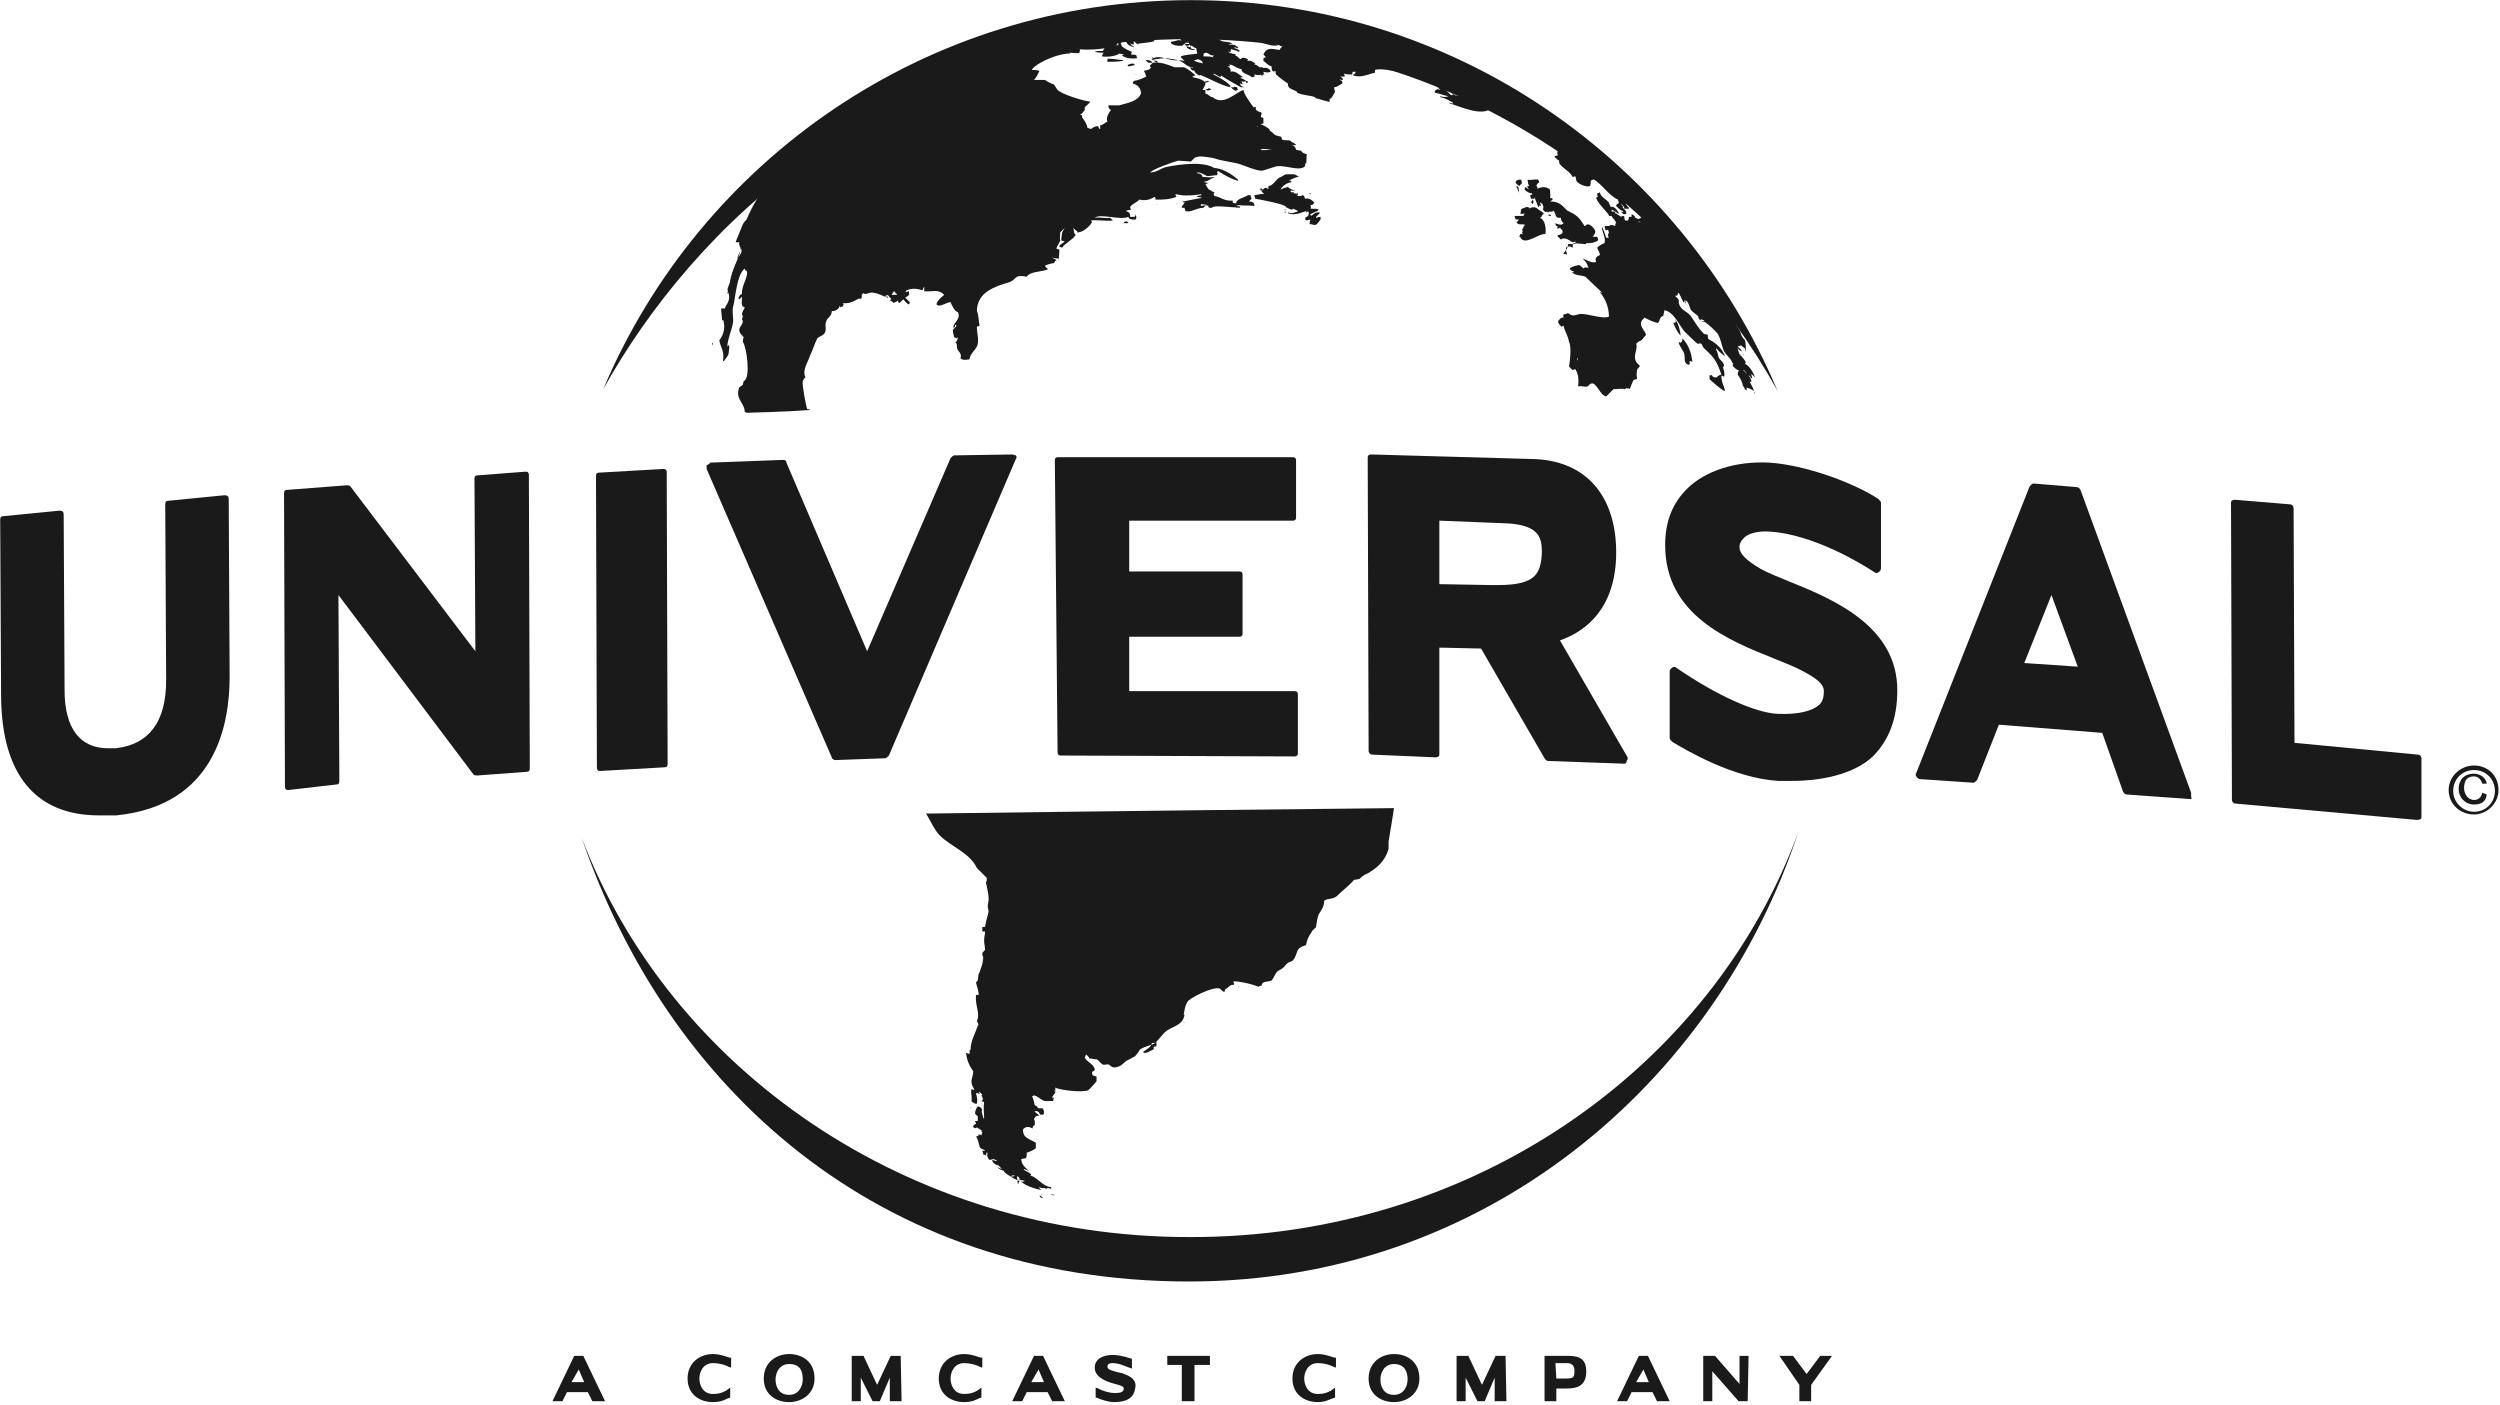 <svg width="913" height="513" viewBox="0 0 913 513" fill="none" xmlns="http://www.w3.org/2000/svg">
<g clip-path="url(#clip0_829_202)">
<path d="M466.369 14.954C465.045 14.622 463.058 13.629 461.733 13.96H461.402C461.733 13.96 461.733 14.291 462.395 14.291C461.402 14.622 461.07 14.291 460.739 13.96C461.07 14.291 461.07 14.291 460.739 15.285C460.739 15.285 460.739 15.284 460.739 15.616C462.395 15.947 464.051 16.941 466.701 16.609C466.369 16.278 465.045 15.616 464.051 15.285C464.051 15.285 464.051 15.285 463.72 15.285C465.376 15.616 466.7 16.278 468.025 16.941L468.356 16.609C468.025 17.603 467.363 17.603 467.363 18.265C464.713 17.934 462.726 16.941 461.402 19.921C461.733 20.252 461.733 20.252 462.395 20.915C462.064 20.915 462.064 20.915 461.402 21.246C461.402 21.577 461.402 21.577 461.402 22.239C462.726 23.233 463.058 23.895 464.382 24.226C464.382 24.558 464.382 25.551 464.713 25.882C465.045 26.213 465.045 26.213 465.707 25.882C466.038 26.213 465.707 26.876 466.038 27.207C467.032 28.2 469.35 29.856 470.343 30.519C470.343 30.85 470.343 31.512 470.675 31.843C471.668 32.837 472.662 32.837 473.655 33.499C473.986 33.499 473.655 33.499 473.655 33.83C475.642 34.824 478.623 34.824 480.279 35.486C480.61 35.818 480.279 35.486 480.279 35.818C481.935 36.149 483.591 36.811 485.246 37.142H485.578C485.578 36.811 485.578 36.811 485.578 36.149C486.571 35.818 486.902 34.493 487.565 33.499C487.234 32.506 487.233 32.506 487.233 31.843C488.558 31.843 489.221 30.85 490.214 30.519C490.214 29.525 490.214 29.525 489.221 29.194C489.552 28.863 489.552 29.194 490.214 29.194L490.545 28.863C490.214 28.532 489.552 27.869 489.221 27.869C489.221 27.869 489.22 27.869 488.889 27.869C489.883 27.869 490.214 28.2 490.876 27.869C490.876 27.869 490.876 27.869 491.208 27.869C491.208 27.538 490.876 27.538 490.876 26.876C491.87 27.207 492.532 27.207 493.857 27.207C493.857 26.876 493.857 26.213 494.188 26.213C494.519 26.213 494.519 26.213 495.182 26.213C494.851 26.545 494.851 27.207 494.188 27.207C494.188 27.207 494.188 27.207 494.188 27.538C497.169 28.532 499.156 27.207 502.136 26.545C502.136 26.213 502.136 26.213 502.136 25.551C505.448 24.558 510.747 26.876 514.059 26.545C515.052 26.545 501.805 17.934 487.896 14.622C478.623 12.304 466.038 14.291 466.369 14.954ZM425.966 21.246C427.622 21.577 429.609 21.577 431.596 22.57C433.252 23.564 433.583 24.558 435.901 24.558C435.57 24.889 434.908 24.558 434.576 24.558C434.908 25.551 435.57 25.882 436.563 25.882C436.563 25.882 436.232 25.882 436.232 26.213C436.563 26.545 437.226 27.207 437.888 27.538H438.219C438.219 27.207 438.219 27.207 437.888 27.207C441.531 28.532 445.174 30.85 449.148 31.843C449.148 31.512 449.148 31.512 449.479 31.512C448.155 29.856 445.174 28.2 443.187 27.207V26.876C444.18 27.207 444.843 27.869 445.836 28.201V27.538C447.823 28.863 450.804 30.519 453.122 31.843C453.453 31.843 453.453 31.843 454.116 31.843C454.116 31.843 454.116 31.843 454.447 31.843C453.453 31.512 453.122 31.512 452.791 30.519C453.122 30.519 453.785 30.85 453.785 30.85C453.785 30.519 453.785 30.519 453.453 29.856C453.453 29.856 453.453 29.856 453.453 29.525C453.785 29.856 453.785 29.525 453.785 29.856C454.778 29.856 454.116 29.856 454.778 29.525C454.778 29.856 455.109 29.856 455.109 30.519C455.109 30.519 455.109 30.188 454.778 30.188C455.109 30.188 455.109 30.188 455.772 30.188C455.772 30.188 455.772 30.188 455.772 29.856C454.778 29.525 454.447 28.863 453.122 28.532C453.122 28.532 453.122 28.532 453.122 28.201C453.453 28.201 453.453 28.201 454.116 28.201C453.122 27.869 451.135 25.551 449.479 26.213C449.479 25.22 449.148 24.558 448.155 24.226C448.486 24.226 449.148 24.226 449.148 24.226C449.148 24.226 449.148 24.226 449.148 23.895L448.817 23.564C450.473 23.564 451.798 25.22 453.453 25.22C453.122 26.876 456.434 27.207 457.096 28.201C458.09 28.201 458.09 27.869 458.421 27.869C458.421 27.869 458.09 27.869 458.09 27.538C458.09 27.207 458.09 27.207 458.421 27.207C459.415 27.538 459.746 27.538 460.408 27.207V27.538C460.739 27.538 460.739 27.538 461.402 27.538L461.071 27.207C461.402 26.876 461.07 27.207 461.402 27.207H461.733C461.733 26.876 461.402 26.876 461.402 26.213C462.726 26.545 463.057 26.545 464.051 26.213C463.72 24.889 462.395 24.558 461.071 24.889C461.071 24.558 461.07 24.889 461.402 24.558C461.07 24.558 460.408 24.558 460.077 24.558C459.746 24.558 459.083 23.564 458.09 23.564C458.421 23.233 458.09 23.564 458.421 23.233C458.09 22.902 456.765 21.908 455.772 22.239C455.772 22.239 455.772 22.239 455.44 21.908C455.44 21.908 455.772 21.908 455.772 21.577C454.447 21.246 454.116 20.584 453.122 21.577C452.129 21.246 452.129 20.583 451.135 20.252C451.135 20.252 451.135 19.921 451.466 19.921C450.473 19.59 449.479 19.59 448.486 18.927C448.817 18.927 448.817 18.927 449.479 18.927C449.479 18.596 449.479 18.596 449.479 17.934C450.473 18.265 451.135 18.265 452.46 18.927C452.46 18.927 452.46 18.927 452.791 18.596C452.46 18.265 451.466 17.603 450.804 17.603V17.272C451.135 17.272 451.798 17.603 452.129 17.603V17.272C450.804 16.278 450.804 16.278 448.817 16.278C449.148 15.947 449.148 15.947 450.142 15.947C448.817 14.953 446.83 15.616 445.505 14.622L444.18 13.298C443.187 12.966 439.875 11.973 439.544 11.973C439.544 11.973 439.544 11.642 439.875 11.642C438.55 11.31 437.226 10.648 436.232 9.986C436.563 9.986 437.226 9.986 437.226 9.986C436.895 8.992 430.933 11.31 429.609 12.966C429.278 12.966 432.258 14.954 431.265 14.954C431.265 14.954 431.264 15.285 430.933 15.285C430.933 15.285 430.933 15.285 430.602 15.285C430.933 15.616 433.583 15.616 434.245 15.616C434.245 15.616 434.245 15.616 434.245 15.947C433.914 16.278 433.252 15.947 432.92 15.947C432.92 15.947 432.92 15.947 432.589 15.947C432.92 16.941 433.914 16.94 434.576 16.278L434.907 17.272C434.576 17.272 433.914 16.941 433.252 16.941C433.583 17.934 434.908 18.265 436.232 18.265V17.934C435.901 17.934 435.239 17.934 434.907 17.603C434.907 17.272 434.907 17.272 434.907 16.609C435.901 16.941 436.232 17.603 436.895 17.603C436.895 18.596 437.226 18.927 437.226 19.59C435.239 19.921 432.92 19.921 431.265 20.583C431.265 20.583 431.265 20.583 431.265 20.915C431.596 21.246 432.258 21.908 432.589 22.239C431.264 21.908 429.609 22.239 428.284 21.908C425.303 21.577 423.316 19.921 420.667 21.577V21.908C421.992 21.577 424.31 21.246 425.966 21.246ZM443.518 20.915C443.187 20.252 443.187 20.915 443.518 20.915C443.187 20.252 443.187 20.252 443.518 20.915ZM435.57 15.285C435.901 15.285 435.901 15.285 435.57 15.285V15.285ZM439.544 19.59C439.875 19.59 439.875 19.259 440.537 19.259C441.862 19.59 441.531 20.252 443.187 20.252C443.187 20.583 443.518 20.252 442.856 20.583L443.187 20.915C441.531 20.583 441.2 20.583 439.544 20.583C439.544 19.921 439.544 19.921 439.544 19.59ZM437.226 21.577C438.219 21.908 438.882 21.908 439.213 22.902C439.213 22.902 439.213 23.233 439.544 23.233C438.55 22.902 437.557 22.902 436.232 22.239C436.232 22.239 436.232 22.239 436.232 21.908C436.563 21.908 437.226 21.908 437.226 21.577C437.226 21.908 437.226 21.908 437.226 21.577ZM342.178 111.326C343.171 112.319 345.821 110.332 347.145 110.332C347.477 111.326 348.801 113.975 349.795 113.975C351.12 116.625 348.139 117.618 348.139 119.605C348.139 119.605 348.139 119.605 348.47 119.605C348.801 119.274 348.801 119.274 348.801 118.612C348.801 118.612 348.801 118.612 349.133 118.612C349.464 119.605 349.133 118.943 349.464 118.943C349.133 119.274 348.47 119.937 348.139 120.268C347.808 120.599 348.139 121.924 348.47 123.248C348.801 123.248 348.801 123.248 349.464 123.58C349.464 123.58 349.464 123.248 349.795 123.248C349.795 123.248 349.795 123.248 349.795 123.58C349.464 124.573 349.464 124.573 348.801 125.235C349.133 125.235 348.801 125.235 349.133 125.235C349.464 125.567 349.464 126.229 349.464 126.56C349.464 128.547 351.451 128.547 350.789 130.865C351.782 131.859 353.769 131.197 354.1 131.197C354.1 129.541 356.087 127.885 356.75 126.56C357.743 124.573 356.75 121.924 356.75 119.274C357.081 119.274 357.081 119.274 357.743 118.943C357.412 117.287 357.412 115.3 356.75 113.313C357.081 106.689 363.042 104.702 368.672 103.047C371.321 102.053 370.328 100.066 374.964 101.06C376.289 99.073 379.932 99.403 382.581 98.41C382.581 98.41 382.581 98.41 382.581 98.079C382.25 97.748 382.25 98.079 381.588 97.085C381.919 96.754 384.237 96.092 384.9 96.092C385.231 95.761 385.231 95.098 385.893 95.098C385.562 94.767 384.569 94.105 383.906 94.105C384.9 94.105 385.562 94.436 386.556 94.436C386.556 94.767 386.556 95.43 386.556 95.43C386.556 95.43 386.887 92.78 386.887 91.124C386.556 91.124 386.556 91.124 385.893 90.793C385.562 90.462 385.893 90.793 385.893 90.462C385.893 90.131 386.887 88.806 387.218 87.812C386.887 87.481 387.218 85.163 387.218 84.832C387.549 84.501 388.543 83.507 388.874 83.176C387.549 85.163 387.88 85.163 387.549 87.812C387.88 87.812 388.543 88.144 388.874 88.144C387.88 89.137 387.218 89.137 386.887 89.799C386.887 89.799 386.887 89.799 386.887 90.13C387.218 90.13 386.887 90.131 387.88 90.462C388.874 88.806 391.523 87.812 392.848 85.825C391.854 84.832 392.517 84.501 391.854 83.176C392.186 83.507 392.848 84.169 393.51 84.501L393.179 84.832C395.166 85.163 397.816 82.845 398.809 81.189C398.809 80.858 398.809 80.858 398.478 80.858C398.478 80.858 398.478 80.858 398.478 80.526C400.465 80.195 404.108 80.858 406.426 80.526C406.095 80.195 406.095 80.195 405.433 79.533C403.446 79.864 401.79 79.202 399.803 79.533C401.79 77.877 409.076 80.526 412.056 79.202C412.388 80.195 413.381 80.195 414.706 80.195C414.706 79.864 415.037 79.864 415.037 79.202C415.037 79.202 414.706 78.871 414.706 78.208C414.375 79.202 414.706 79.202 413.712 79.202C413.381 79.202 412.719 79.202 412.719 79.202C412.719 78.208 412.719 77.546 411.394 77.215C411.394 77.215 411.394 77.215 411.394 76.883C411.725 76.883 412.719 76.552 413.05 76.552C413.05 76.221 412.719 76.221 412.719 75.559C413.712 74.234 415.368 73.903 416.03 72.909C418.017 73.241 419.342 73.24 421.66 71.916C421.992 72.247 421.992 72.247 421.992 72.909C424.641 72.909 426.959 72.909 429.609 71.916C429.609 71.585 429.277 71.585 429.277 70.922C429.609 70.922 430.933 71.254 431.265 71.254C433.252 71.585 437.226 71.254 438.551 70.922C438.551 70.922 438.55 70.922 438.882 71.254C438.55 71.254 437.557 71.585 437.226 71.585C437.226 71.585 437.226 71.585 437.226 71.916C438.219 71.916 438.55 72.247 439.213 72.247C436.563 72.578 434.245 73.24 431.927 73.572C431.927 73.572 431.927 73.572 431.927 73.903C432.258 73.903 432.258 73.903 432.92 73.572C432.92 73.572 432.589 73.572 432.589 73.903C432.258 74.897 431.596 74.896 431.596 75.89C431.927 75.89 431.927 75.89 432.589 75.89C432.92 76.883 432.589 77.215 433.914 77.215C435.57 77.215 437.226 75.89 439.544 75.89C439.875 75.559 439.544 75.559 440.537 74.897C440.537 74.897 440.537 75.228 440.869 75.228L441.2 74.897C441.2 75.89 441.531 75.89 442.524 75.89C443.849 74.565 450.473 76.221 452.791 75.559C452.791 75.559 452.791 75.559 453.122 75.559C452.791 75.228 452.129 75.228 451.466 75.228C451.797 74.896 451.797 75.228 452.46 74.897C454.116 75.228 455.772 74.896 458.09 75.228V74.897C458.09 73.903 457.096 73.572 456.103 73.572C456.434 73.24 457.096 72.578 457.096 72.247C456.765 71.916 456.765 72.247 456.765 71.254C456.434 71.254 456.434 71.254 455.772 71.254C454.447 72.247 451.466 72.578 451.466 74.234C450.473 74.234 450.142 74.234 450.142 73.241C447.161 73.572 445.836 71.916 443.518 71.585C443.518 71.254 443.187 71.254 443.187 70.591H443.518C443.518 70.591 443.518 70.591 443.518 70.26C442.525 69.929 441.862 69.266 441.531 69.266C441.2 68.935 440.538 67.942 440.206 67.279C440.538 67.279 440.538 66.948 441.2 66.948C440.869 66.617 440.206 66.617 439.875 66.617C439.875 66.617 439.875 66.617 439.875 66.286C441.2 66.286 441.862 65.292 443.187 64.961C443.187 64.961 443.187 64.63 443.518 64.63C442.193 64.961 440.869 64.63 439.213 64.63C438.882 63.636 438.219 63.305 437.226 63.305C437.226 63.305 437.226 63.305 437.226 62.974C438.882 62.974 439.875 63.968 440.869 64.299C442.193 64.299 443.518 63.968 444.512 63.968V63.636C444.843 63.305 444.512 63.305 444.512 62.643H444.843C441.862 58.338 430.602 59.993 425.966 60.987C423.979 61.318 422.654 62.974 420.004 62.974C421.329 61.65 427.953 59.331 430.271 58.669C430.271 58.669 434.576 59 434.907 59C435.239 58.669 435.901 58.006 436.232 57.675C437.888 56.682 440.538 57.344 442.856 57.675C445.836 58.669 448.817 59 451.798 59.662C453.453 59.994 459.083 62.643 461.071 62.312C462.395 61.981 464.051 61.318 465.376 60.987C468.356 59.662 474.649 62.974 476.636 60.656C476.636 60.325 476.636 60.656 476.636 59.662C476.636 59.662 476.636 59.662 476.967 59.662C477.298 59.331 476.967 57.013 477.298 56.351C476.305 56.019 475.973 56.019 475.311 55.357C475.311 55.026 475.311 55.357 475.311 55.026C473.986 55.026 473.986 54.695 473.324 54.695C472.993 53.039 471.668 52.708 470.012 52.708C471.337 52.708 471.999 53.039 473.324 53.039C472.993 52.045 471.337 52.045 471.337 51.383C470.343 51.052 469.35 51.383 468.356 51.052C468.025 50.721 468.025 50.721 468.025 50.058C467.694 49.727 466.038 49.727 465.376 49.065C465.045 48.733 464.382 48.071 463.72 47.74C463.72 47.409 463.389 47.409 463.72 47.409C463.72 47.078 461.07 45.422 460.408 45.422C460.739 45.09 460.408 45.422 461.402 45.09C461.402 44.759 461.402 44.097 461.402 43.103C461.07 43.103 461.07 42.772 460.408 42.772C460.408 42.772 460.739 41.779 460.739 41.116C459.415 40.785 458.09 40.123 458.752 39.129C458.421 39.129 458.421 39.129 457.759 39.129C456.765 37.805 454.116 34.162 454.116 32.837C451.135 33.831 446.83 38.798 442.856 35.486C441.862 35.486 441.531 34.493 440.206 34.162C440.206 33.831 440.206 33.168 440.206 32.837C439.875 32.837 439.875 32.837 439.213 32.837C439.544 31.843 440.206 31.512 440.206 30.188C440.538 30.188 441.2 29.856 441.531 29.856L441.2 29.525C440.869 29.525 440.206 29.856 439.875 29.856C438.882 28.863 437.226 28.532 435.57 28.201C435.57 28.201 435.57 28.2 435.57 27.869C435.901 27.869 435.57 27.869 436.563 27.538C435.57 26.545 433.583 24.889 432.258 24.558C430.933 24.558 430.271 24.558 428.946 24.558C426.297 23.564 423.979 22.57 420.998 22.902C420.667 23.233 420.667 23.233 420.004 23.895V24.226C420.336 24.558 420.005 24.558 420.336 24.558C420.005 25.551 419.011 25.551 417.686 25.882C418.68 27.207 418.018 27.207 418.68 27.869C418.349 28.2 415.368 29.525 414.043 29.525C414.043 29.856 413.712 29.856 413.712 30.519C415.368 30.85 416.693 32.175 416.693 34.162C415.368 37.142 412.056 37.473 408.745 38.467C407.42 38.467 406.095 38.467 405.101 38.467H404.77C404.77 38.798 404.77 39.792 405.764 40.123C404.77 41.448 403.777 43.103 404.439 44.428C403.446 44.759 402.783 45.753 401.79 45.753C401.79 46.084 401.79 46.746 401.79 47.078H401.459C401.459 46.746 401.127 46.746 401.127 46.084C399.803 46.084 399.471 46.415 398.478 47.078C398.147 47.078 397.485 46.746 397.153 46.746C396.822 44.759 395.497 43.435 394.504 41.779C395.497 41.448 395.828 40.454 396.16 40.123C396.16 39.792 396.16 39.129 396.16 39.129C397.153 38.136 397.816 37.804 398.147 37.142C395.497 36.811 387.88 34.493 386.224 32.837C385.893 32.506 385.231 31.181 384.9 30.85C383.575 30.519 382.25 29.525 381.588 29.194C380.263 29.194 378.938 29.194 377.945 29.194C377.945 29.194 377.945 29.194 377.614 29.194C378.607 28.201 379.27 26.545 379.601 25.882C378.607 25.551 377.945 25.551 376.951 25.551V25.22C379.601 22.239 387.549 19.259 390.861 19.59L390.53 19.259C391.855 19.259 393.179 19.59 394.173 19.259C394.504 18.265 394.504 18.265 394.173 17.934C394.173 17.934 394.173 17.934 393.842 17.934C395.829 18.265 402.783 18.265 405.764 16.941C406.095 16.609 405.764 16.941 405.764 16.609C407.089 16.278 408.413 16.278 409.407 15.616H409.738C409.407 15.284 409.407 15.285 408.745 15.285C408.745 15.285 408.745 15.285 408.745 14.954C409.738 14.954 410.4 14.953 411.394 15.285C411.394 16.278 413.05 16.94 414.043 17.272C414.374 16.94 414.043 17.272 414.043 16.941C413.712 16.941 414.043 16.941 413.712 16.941C413.381 16.609 413.381 16.609 412.719 15.947C413.05 15.947 413.712 16.278 414.043 16.278C414.043 15.947 414.043 15.285 414.043 14.954C414.374 15.285 415.037 15.947 415.699 16.278V15.947C417.686 15.616 420.004 15.616 421.66 14.954C421.329 14.622 420.667 13.96 420.667 13.629C420.667 13.629 408.745 7.005 394.835 7.336C385.893 7.336 353.438 18.596 327.606 31.512C308.067 41.117 292.832 54.032 292.17 54.695C284.222 61.318 276.936 69.929 272.631 80.195C272.299 80.526 271.637 81.189 271.306 81.851C270.975 82.845 268.656 88.144 268.656 88.475C268.988 88.475 269.65 88.475 269.981 88.475C269.65 90.13 270.975 90.131 270.312 92.118C269.319 95.098 267.332 98.741 266.669 102.384C266.669 103.378 265.676 105.034 265.676 105.696C266.007 107.021 266.669 108.345 266.007 110.001C265.676 110.995 265.014 111.657 264.682 112.651C264.351 112.651 263.689 112.651 263.358 112.651C263.358 114.307 263.689 115.631 263.689 116.956C264.02 116.956 264.02 116.956 264.02 116.625C265.014 119.274 264.351 122.255 262.695 124.242C263.026 126.891 264.682 127.885 264.02 131.859C264.02 131.859 264.02 131.859 264.351 131.859C266.338 129.21 266.007 129.872 266.338 126.891C266.338 126.56 266.338 126.56 266.007 125.898C266.007 126.229 265.676 126.229 265.676 126.891C265.345 124.904 267.332 120.268 267.663 117.95C267.994 116.625 267.332 114.307 267.663 112.319C268.656 108.677 268.988 100.397 271.968 98.079C271.968 98.41 272.299 98.41 272.299 99.072L272.631 98.741C273.624 100.728 270.644 104.371 270.975 107.352C269.981 107.683 269.981 108.345 269.65 109.008L269.981 109.339C270.312 109.008 270.312 109.008 270.975 108.345C270.975 109.339 270.644 111.326 271.306 111.988C271.306 112.32 271.306 111.988 271.637 111.988C271.637 111.988 271.637 111.988 271.968 112.319C271.637 113.313 270.975 113.644 270.975 114.969C271.306 115.3 270.975 115.3 271.306 115.3C271.306 115.631 270.975 116.294 270.975 116.956H271.306C271.306 118.612 270.312 118.943 269.981 120.268C269.981 121.924 270.975 122.255 271.637 123.248C271.306 123.579 271.306 124.242 271.306 124.904C272.631 126.56 274.287 138.151 271.637 139.145C271.306 140.138 271.306 140.138 271.306 140.47C270.975 140.801 270.975 140.801 269.981 141.463C268.325 145.768 271.968 147.093 271.968 150.405C272.299 150.405 272.3 150.736 272.962 150.736C272.962 150.736 287.202 150.405 295.813 149.742C296.144 149.742 295.482 149.411 294.82 149.411C294.488 149.08 292.832 140.47 293.164 139.145C293.495 138.814 293.495 138.151 294.157 137.82C292.832 135.171 295.151 132.19 295.813 129.872C296.807 127.885 297.469 125.567 298.462 123.58C299.456 122.586 301.112 122.586 301.443 120.93C301.774 119.605 301.112 118.943 301.774 117.287C302.105 115.962 303.761 115.631 303.761 113.644C304.755 113.644 305.748 113.313 306.411 112.319C306.411 111.988 306.742 111.988 306.742 111.326C306.742 111.657 306.742 111.657 306.742 112.319C307.073 111.988 307.073 111.988 307.736 111.988C307.736 111.657 308.067 111.657 308.067 110.995L307.736 110.664C309.723 110.995 311.378 110.332 313.697 109.008C315.021 109.339 314.69 108.677 314.69 107.683C315.021 107.352 315.021 107.352 315.684 106.689L315.353 107.021C315.353 107.021 315.684 107.021 315.684 107.352C316.015 107.683 318.333 106.358 319.327 107.021C320.651 107.021 322.97 108.345 323.963 108.677H324.294V108.345C323.963 108.345 323.963 108.345 323.301 108.345V108.014C323.632 108.014 324.294 107.683 324.294 107.683C324.294 108.014 325.288 109.008 325.619 109.339C325.619 109.339 325.619 109.339 325.288 109.339C325.288 109.339 325.288 109.67 324.957 109.67C325.288 110.001 325.95 110.001 326.281 110.664C326.613 110.332 327.606 110.332 327.937 109.67C327.937 110.001 327.937 110.001 328.268 110.664C329.262 110.332 329.262 109.67 329.924 109.339C330.255 109.67 330.918 110.664 331.58 110.995C331.58 110.995 331.911 110.995 331.911 111.326C331.911 110.995 332.242 110.995 332.242 110.332C331.911 110.001 331.249 109.339 330.918 109.008C330.918 109.008 330.918 109.008 330.587 108.677C330.918 108.345 331.58 108.345 331.911 107.683C332.243 107.352 331.911 107.352 331.911 106.358C331.58 106.358 330.918 106.689 330.918 106.689C330.918 106.689 330.918 106.358 330.587 106.358C332.574 105.034 334.892 105.365 336.879 106.027C336.879 105.696 337.21 105.696 337.21 105.034C337.21 105.034 337.541 105.034 337.541 104.702C337.541 105.034 337.541 106.027 337.541 106.358C340.522 106.689 342.509 105.365 344.827 107.683C341.847 110.001 341.847 111.326 342.178 111.326ZM404.439 81.189C404.77 81.189 404.77 81.189 405.433 81.189C404.77 81.189 404.439 81.189 404.439 81.189ZM452.46 75.228C452.791 75.559 452.791 75.559 452.46 75.228V75.228ZM451.798 75.559C452.129 75.559 452.129 75.559 452.791 75.559V75.89C452.46 75.89 451.798 75.89 451.135 75.89C451.135 76.221 451.798 75.559 451.798 75.559ZM441.531 74.897C440.537 74.897 439.875 74.896 438.882 75.228C438.882 75.228 438.551 75.228 438.551 74.897V74.565C439.875 74.565 440.537 74.897 441.531 74.897ZM469.35 56.682C469.35 57.013 469.35 57.013 469.35 56.682V56.682ZM460.077 54.695C460.408 54.695 460.408 54.695 461.071 54.363C462.395 54.363 463.72 54.695 464.713 54.695C463.058 54.695 461.402 55.026 460.077 54.695ZM268.325 95.43C268.325 95.098 268.325 95.098 268.325 95.43C268.325 95.098 268.657 95.098 268.325 95.43ZM269.319 94.436C269.319 93.111 270.312 92.449 270.644 90.793C271.306 92.118 269.981 93.442 269.319 94.436ZM290.845 138.151C290.514 137.82 290.514 137.158 290.514 137.158C290.514 137.158 290.183 137.82 290.845 138.151ZM314.359 107.352C314.69 107.021 314.69 107.352 314.359 107.352V107.352ZM327.606 107.683C326.613 107.683 326.281 107.683 325.619 107.683C325.95 107.352 325.95 106.689 326.612 106.358C326.944 107.021 327.606 107.352 327.606 107.683ZM338.204 297.116C339.86 299.766 341.184 303.078 343.171 305.065C347.477 309.37 354.1 311.357 356.75 316.987C358.074 318.312 359.399 319.636 360.393 320.63C360.393 320.961 360.393 321.955 360.061 322.286C360.393 323.942 361.055 326.591 361.055 328.247C361.055 329.241 360.724 329.903 360.724 331.228C360.724 331.559 361.055 332.552 361.055 332.884C360.724 334.539 360.061 336.195 359.73 338.513C359.399 338.513 359.73 338.513 358.737 338.513C358.737 338.845 358.737 339.838 358.737 340.169C359.068 340.169 359.068 340.169 359.73 340.169C359.73 341.494 359.399 342.156 359.399 343.481C359.399 344.806 359.73 345.468 359.73 346.793C359.73 347.124 358.737 347.786 358.737 348.118C358.737 348.449 358.737 349.111 359.068 349.442C359.068 352.092 358.074 353.748 357.743 355.072C356.75 356.397 357.743 358.053 356.418 358.715C356.75 360.371 357.412 361.696 357.412 363.352C357.081 363.352 357.081 363.352 356.418 363.352C356.087 367.657 358.074 369.975 356.75 372.956C356.75 372.956 357.743 374.281 357.081 374.612C356.087 377.592 354.431 380.242 354.431 383.554C354.431 383.554 354.1 383.554 354.1 383.222C354.1 383.554 354.1 384.547 354.1 384.878C353.769 384.878 353.107 384.547 352.776 384.547C353.107 387.197 354.1 389.515 355.425 391.171C355.425 393.82 353.769 394.482 355.756 397.794V398.125C355.425 398.125 355.425 397.794 354.763 397.794C354.431 399.119 355.094 400.444 354.763 402.1C355.094 402.431 355.756 403.093 356.418 403.093H356.75C357.081 401.768 356.75 400.112 356.418 399.45C356.418 399.45 356.419 399.45 356.75 399.119C357.081 399.119 357.081 399.45 357.743 399.45C357.743 399.119 358.074 399.119 357.412 399.119C357.412 399.119 357.412 398.788 357.743 398.788C358.074 399.119 358.074 399.119 358.737 399.781L358.406 400.113C358.737 400.444 359.399 401.768 358.406 402.1C358.737 402.1 358.737 402.431 359.399 402.431C359.068 404.418 359.399 406.074 359.399 408.392H359.068C359.068 407.398 358.074 405.742 358.737 405.411C358.405 404.418 357.743 404.087 357.081 404.087C356.75 404.418 356.087 405.411 356.087 406.736C356.418 407.067 357.081 407.73 357.081 407.73C357.081 408.061 357.081 409.054 357.081 409.385H356.087C356.087 409.717 356.418 409.717 356.418 410.379C356.087 410.71 355.425 410.71 355.425 411.372V411.704C355.756 411.704 355.756 412.035 356.418 412.035L356.75 411.704C357.081 412.035 358.405 412.697 358.737 413.028H358.406C358.406 413.359 358.405 413.36 358.737 413.36C358.737 413.691 358.406 414.353 358.406 414.684C358.074 414.353 358.074 414.353 357.081 414.353L357.412 414.684C357.412 414.684 357.081 415.016 356.418 415.016C357.412 416.34 357.412 418.327 358.074 419.321C358.405 419.652 359.399 419.652 359.73 420.314C359.399 420.314 358.737 420.314 358.737 419.983C358.737 420.314 359.068 420.977 359.068 421.639C359.399 421.639 359.399 421.639 360.061 421.97C360.061 421.639 360.393 420.977 360.393 420.646C360.393 420.977 360.724 420.977 360.724 421.639H360.393C360.724 422.633 360.724 422.964 361.386 423.626C361.717 423.626 362.38 423.295 363.042 423.295C363.373 423.626 363.373 423.626 364.036 423.626C364.036 423.626 364.036 423.957 363.704 423.957C363.373 423.957 362.711 423.626 362.38 423.626C362.38 423.626 362.38 423.626 362.38 423.957C362.711 424.951 363.704 425.282 364.367 425.613C364.367 425.613 364.367 425.282 364.036 425.282C365.029 425.613 365.36 426.607 366.023 426.938C365.029 426.607 364.698 426.607 364.036 425.944C365.029 427.269 365.691 427.269 366.685 427.6C366.685 427.931 366.685 427.6 366.685 427.931C367.679 428.925 371.653 431.574 372.977 431.243C372.977 431.574 372.977 431.243 372.977 431.574C374.302 432.899 377.945 434.224 380.263 434.555C379.932 434.224 379.932 434.224 379.27 433.561C380.263 433.893 380.926 433.893 381.257 433.893C381.588 433.893 381.588 433.893 382.25 434.224V433.893C382.582 433.893 383.575 433.893 383.906 434.224C383.906 434.224 383.906 434.224 383.906 433.893V433.561C380.594 433.23 379.27 430.25 376.289 429.256L376.62 428.925C375.627 427.931 374.964 427.931 373.971 427.269C373.971 427.269 373.971 427.269 373.64 427.269C373.64 427.269 373.971 427.269 373.971 426.938C374.964 427.269 375.296 427.269 375.958 427.931C374.964 426.607 373.308 425.944 372.977 423.626C372.977 423.626 372.977 423.626 372.977 423.295C373.308 423.295 374.302 422.964 374.633 422.964C374.964 422.632 374.964 421.639 374.964 420.977C375.958 420.645 377.614 419.983 378.276 419.321C378.276 418.99 378.276 417.996 378.276 417.334C376.289 416.009 373.308 415.678 373.64 412.366C374.633 411.373 375.627 411.372 376.951 412.035H377.283C377.283 411.704 377.283 411.704 376.951 411.704C377.283 411.373 377.283 411.373 377.945 410.71C377.945 409.717 377.945 409.385 377.614 408.723C377.945 407.73 378.607 407.398 379.601 407.398C379.27 407.067 378.276 406.405 377.945 406.074C377.945 406.074 377.945 406.074 377.614 406.074C377.945 406.074 377.945 405.743 378.607 405.743C379.601 406.074 379.601 406.736 379.932 407.067C380.263 407.067 380.926 407.067 380.926 407.067L381.257 406.736C381.257 405.743 381.257 405.411 380.926 405.08C380.926 405.08 380.926 404.749 380.594 404.749C380.263 404.749 379.601 404.749 379.27 404.749C379.601 404.749 379.601 405.08 380.263 405.08C379.932 405.08 379.932 405.08 379.27 404.749C378.607 404.418 378.938 403.755 377.945 403.755C377.614 402.762 377.614 401.768 376.951 400.444C377.945 399.119 379.932 401.768 381.588 402.1H384.568L384.9 400.775C384.9 400.775 384.568 400.775 384.568 401.106L384.237 400.775C384.569 399.781 385.893 399.119 385.231 397.794C385.231 397.794 385.562 397.794 385.562 398.125C385.562 397.794 385.562 397.794 385.231 397.132C386.887 398.125 395.497 399.119 397.484 398.125C397.816 397.794 400.134 395.476 400.465 394.814C400.465 394.482 400.465 393.489 400.465 393.158C399.14 392.827 398.809 392.827 398.809 391.502C399.14 391.171 399.803 391.171 399.803 390.508C399.472 388.521 396.822 387.859 396.16 386.203C396.16 385.872 396.491 385.872 396.491 385.21H396.822C397.153 385.541 397.816 386.203 397.816 386.534C398.809 386.534 399.472 386.865 400.465 386.865C401.459 387.197 402.121 388.852 403.115 388.852C404.108 388.852 404.439 388.521 405.101 388.852C405.433 389.184 406.095 389.846 407.089 389.846C409.738 389.515 410.069 388.19 411.725 387.197C412.719 386.865 413.381 386.203 414.374 385.872C415.368 384.878 415.699 384.216 416.362 383.222C418.017 382.229 419.673 381.898 421.329 381.235C423.316 379.911 424.31 377.592 426.297 376.268C428.946 374.612 431.927 374.281 432.589 370.638H432.258C432.589 369.313 432.589 367.657 433.583 366.001C433.914 364.677 443.187 360.04 445.505 361.034C445.836 361.365 446.499 362.027 447.161 362.358C447.161 362.027 447.161 362.027 447.492 361.365H447.161C448.486 361.034 449.148 359.378 450.473 359.709C450.804 359.378 450.804 359.378 450.473 358.715V358.384C453.122 358.384 457.096 359.378 459.746 360.371C460.077 360.04 459.746 360.04 460.739 360.04C460.739 358.053 463.389 358.715 464.382 358.053C465.376 357.059 465.707 355.072 467.032 354.41C469.681 353.085 469.019 352.423 470.675 351.429C471.668 351.098 471.999 351.098 472.662 350.105C474.318 347.124 472.993 346.462 476.967 345.137C477.298 343.15 477.96 341.825 478.954 340.501C479.285 339.507 480.279 339.176 480.61 338.513C480.941 336.858 480.941 335.533 481.604 333.877C482.597 332.221 483.591 331.228 483.591 328.909C485.246 327.916 486.571 328.578 488.227 327.254C490.214 325.266 492.532 323.611 494.519 321.292C495.513 321.292 496.175 320.961 496.507 320.961C497.5 319.968 498.493 319.305 499.487 318.974C502.799 316.987 505.779 314.669 507.104 310.032C507.104 309.039 507.104 308.376 507.104 307.383C507.435 305.727 509.091 295.129 509.091 295.129C411.394 296.123 338.204 297.116 338.204 297.116ZM368.01 428.263C367.678 428.263 367.678 428.263 368.01 428.263C367.678 427.931 367.678 427.931 368.01 428.263ZM369.003 429.587C369.334 429.587 369.334 429.256 369.997 429.256H370.328H370.659C369.997 429.918 369.666 429.587 369.003 429.587ZM374.302 431.243C373.971 431.574 373.308 431.574 372.977 431.574C373.308 431.906 373.309 431.906 373.971 432.568C373.64 432.237 372.977 431.574 372.646 431.243C372.646 431.243 372.646 431.243 372.315 431.243C372.315 431.574 371.984 431.574 371.984 432.237H371.653C371.653 431.906 371.653 430.581 371.321 429.587C372.315 429.918 372.315 429.918 372.315 430.912C372.646 430.912 372.977 430.912 374.302 431.243ZM372.977 429.256C372.977 429.587 372.977 429.587 372.977 429.256H372.315C372.315 429.256 372.315 429.256 371.984 429.256H372.315C372.646 429.256 372.646 429.256 372.977 429.256ZM384.9 398.125C385.231 398.457 385.231 398.457 385.893 399.119C385.231 398.788 385.231 398.788 384.9 398.125ZM421.329 382.229C421.329 382.56 421.329 382.56 421.329 383.222C420.336 383.554 419.673 384.216 418.349 384.547C418.017 384.547 418.017 384.547 417.355 384.216C418.68 383.223 420.336 382.56 420.667 380.904C420.998 380.904 421.992 380.904 422.323 380.573C422.323 380.904 422.323 381.567 422.323 381.898C422.323 382.229 421.992 382.229 421.329 382.229ZM432.258 373.618C432.589 372.956 432.589 373.618 432.258 373.618V373.618ZM432.589 372.956C432.589 372.625 432.589 372.625 432.589 372.956V372.956ZM455.772 360.371C456.434 360.04 456.434 360.371 455.772 360.371V360.371ZM431.927 16.609C432.258 16.278 432.258 16.278 432.92 15.616V15.285C431.596 14.953 430.933 14.291 429.277 14.954C428.946 14.954 427.953 15.285 427.622 15.285V15.616C427.953 16.609 430.933 16.941 431.927 16.609ZM415.037 20.252C414.706 19.921 413.712 19.921 413.05 19.921C413.05 19.59 413.381 18.927 413.381 18.927C412.387 18.596 410.4 17.603 409.738 16.941C409.407 16.609 409.738 15.616 408.745 15.616C408.745 15.616 408.744 15.947 408.413 15.947C405.764 15.616 403.446 16.941 402.783 18.596C401.458 18.596 400.134 18.596 399.803 18.927C400.796 19.259 402.452 19.259 403.115 19.259L402.783 19.59C402.783 19.921 402.452 19.921 402.452 20.583C404.108 20.915 407.42 20.583 408.745 19.59C409.738 19.59 410.069 19.921 410.732 19.921C410.4 19.921 410.4 19.921 409.738 20.252C411.063 21.246 413.05 21.577 415.368 21.246C415.037 20.915 415.037 20.252 415.037 20.252ZM407.751 16.609C407.751 16.278 407.751 16.278 408.082 15.616L408.413 15.947H408.745C408.082 16.609 408.082 16.609 407.751 16.609ZM404.439 21.577C404.439 21.908 404.439 21.908 404.439 22.57C406.426 22.57 408.082 22.57 410.069 22.239C410.069 22.239 410.069 22.239 410.069 21.908C408.744 21.908 407.42 21.577 406.757 21.577C406.095 21.577 404.77 21.246 404.439 21.577ZM421.66 21.246C421.329 21.246 421.329 21.246 420.667 20.915V21.246C421.329 21.246 421.329 21.577 421.66 21.246ZM418.349 21.908C418.68 22.239 418.68 22.239 419.342 22.902C419.673 22.902 420.336 22.902 420.667 22.902V22.57C420.005 21.908 419.011 21.908 418.349 21.908ZM422.654 22.902C422.985 22.902 422.985 22.902 422.654 22.902V22.239C422.323 22.239 421.66 22.239 421.329 21.908C421.66 22.57 421.991 22.57 422.654 22.902ZM413.381 23.233C413.05 23.233 412.388 23.564 412.056 23.564C412.056 23.564 412.056 23.895 411.725 23.895L412.056 24.226C413.05 24.226 413.381 23.895 414.043 23.895L414.374 23.564C414.374 23.233 414.043 23.233 413.381 23.233ZM432.92 24.226C432.92 23.895 432.92 23.895 432.92 24.226C432.589 24.226 432.589 24.226 432.92 24.226ZM428.284 25.551C427.953 25.22 427.29 25.22 426.628 25.22C426.959 25.551 426.959 25.551 427.622 25.551C427.953 25.551 428.284 25.551 428.284 25.551ZM415.037 27.207C414.706 27.207 414.043 27.207 414.043 26.876C414.043 26.876 414.043 26.876 414.374 27.207H415.037ZM536.91 35.486C536.579 35.486 536.579 35.486 535.917 35.486L536.248 35.818C534.923 36.149 533.267 34.824 531.611 34.824C531.611 34.824 531.611 35.155 531.942 35.155C531.611 34.824 530.618 34.162 529.955 33.83C530.287 34.162 530.286 34.162 530.949 34.824C529.955 34.493 530.618 34.493 529.955 34.824C528.631 33.499 527.306 31.843 524.988 31.843C525.319 32.175 525.319 32.175 525.981 32.837C525.65 32.837 524.988 32.506 524.988 32.506C524.656 32.837 523.994 32.837 523.994 33.499C523.994 33.499 523.994 33.499 523.994 33.83C525.65 34.162 527.306 34.824 528.962 35.155C527.968 35.486 527.306 35.486 525.981 35.155C525.981 35.155 525.981 35.155 525.981 35.486C527.968 35.818 529.293 36.811 530.618 37.474C530.618 37.474 530.618 37.473 530.618 37.805C530.287 37.805 529.624 37.474 529.293 37.474C529.293 37.474 529.293 37.805 529.624 37.805C532.936 38.798 541.547 42.772 544.527 39.461C542.871 38.467 540.884 36.811 539.891 36.149C538.235 36.811 537.904 36.149 536.91 35.486ZM449.479 31.843C449.148 31.512 449.479 31.512 448.486 31.512C449.148 31.843 448.817 31.181 449.479 31.843ZM449.479 31.843C449.811 32.175 450.473 32.837 451.135 33.168C451.466 33.168 451.466 32.837 452.129 32.837C452.129 32.506 451.798 32.506 451.798 31.843C451.466 31.843 450.804 31.843 450.804 31.512C450.473 32.175 450.804 31.843 449.479 31.843ZM440.537 32.506C440.537 33.499 441.531 32.837 442.193 32.837C442.193 32.837 442.193 32.837 442.193 32.506C441.862 32.506 441.862 32.175 441.2 32.175C441.531 32.506 441.2 32.506 440.537 32.506ZM640.569 142.788C640.237 141.463 639.244 140.138 638.913 139.145L639.244 139.476C639.244 139.476 639.244 139.476 639.575 139.476V139.145C639.575 138.814 639.244 137.82 638.581 137.158C638.581 137.158 638.582 137.158 638.913 137.158C639.244 137.489 639.244 138.151 639.906 138.151C639.906 137.82 639.575 137.158 639.575 136.495C639.906 136.827 640.569 137.489 640.9 137.82C640.569 136.495 638.913 133.515 637.257 132.852C637.588 132.521 637.257 132.521 637.588 132.521C637.257 130.865 634.607 129.541 634.607 126.891C634.938 128.216 635.932 127.885 636.263 128.547C635.932 127.554 635.27 127.222 634.607 126.56C634.938 126.56 634.939 126.229 635.601 126.229C635.932 125.898 636.926 127.222 637.257 127.222C637.257 127.554 637.257 127.554 637.588 128.547C637.588 126.891 637.588 125.235 637.257 124.242C636.263 123.248 635.932 122.586 635.601 121.261C633.614 117.95 632.289 115.3 630.964 111.657C630.633 110.664 619.042 92.78 603.808 78.871C588.574 64.63 570.028 54.363 570.028 54.363C569.697 54.695 569.034 55.357 568.703 55.357C568.703 56.35 568.703 56.35 569.034 56.682C568.703 56.682 568.041 57.013 567.71 57.013C568.041 58.006 569.034 58.337 569.366 58.669C569.366 59 569.365 59.662 569.697 59.993C571.021 61.649 573.34 62.643 574.333 64.63C574.664 64.63 574.664 64.63 575.327 64.299C575.327 64.63 575.658 65.292 575.658 65.955C575.989 66.948 579.301 68.604 580.625 67.942C580.957 67.611 580.957 66.617 580.957 65.955C581.288 65.955 581.288 65.624 581.95 65.624C581.95 65.624 581.95 65.292 581.619 65.292C584.931 66.948 587.249 71.254 590.892 72.909C590.892 73.241 591.223 73.903 591.223 74.234C590.892 74.234 590.23 74.565 590.23 75.228C591.223 76.221 591.885 76.884 592.879 77.215C592.548 77.546 592.548 77.546 591.886 77.215C592.217 77.546 592.217 77.546 592.879 78.208C593.21 78.208 593.21 78.208 593.872 78.208C593.872 77.877 593.872 77.215 593.872 77.215C593.541 76.884 592.879 75.89 592.548 75.89C592.548 75.559 592.548 75.89 592.879 75.559C592.548 75.228 592.548 75.228 591.886 74.565C592.879 74.897 593.21 75.559 593.21 76.221C593.541 76.221 594.204 76.221 594.866 76.221V75.89C594.535 75.559 593.872 74.897 593.872 74.565C593.872 74.234 593.872 74.565 593.872 74.234C594.204 74.234 594.866 74.234 595.197 74.234C595.197 73.903 594.866 73.241 594.866 73.241C595.197 73.572 600.496 77.877 599.834 78.208C598.84 78.539 599.503 79.202 599.503 79.533H599.171C598.178 80.527 597.847 79.533 597.184 79.533C596.853 79.202 596.853 79.533 597.184 79.202C596.853 78.871 596.191 78.208 595.86 78.208C595.86 78.539 595.86 78.539 595.86 79.202C595.529 79.202 595.528 79.202 594.866 79.202C594.866 80.195 594.866 79.533 594.535 80.526C594.535 80.526 594.204 80.526 593.541 80.526C593.21 80.195 593.21 79.533 593.21 79.202C592.879 78.871 593.21 78.871 592.217 78.871C592.217 78.871 592.217 79.202 592.548 79.202C591.554 79.202 590.892 78.208 589.898 77.877C589.567 77.877 589.898 77.877 589.898 77.546C589.567 77.215 589.567 77.215 588.574 77.215C588.574 77.215 588.574 77.215 588.574 76.883C588.574 76.883 588.574 76.883 588.574 76.552C589.567 76.883 590.23 77.546 591.223 78.208C590.892 76.883 589.567 75.228 588.242 75.559C587.911 75.228 587.911 74.234 587.249 73.903C587.249 73.903 587.58 73.903 587.58 74.234V73.903C586.256 72.578 584.6 71.916 584.268 70.26C583.937 70.26 583.937 70.591 583.275 70.591C583.275 70.922 583.275 71.585 583.606 71.916H583.275L582.944 72.247C583.275 74.234 587.911 78.208 587.58 78.871C587.911 78.871 587.911 78.871 588.574 78.871C588.905 79.864 589.898 80.195 590.23 81.52C589.898 81.52 589.898 81.52 589.898 82.513C588.905 82.182 588.905 82.182 587.911 82.182V82.513C587.58 82.513 586.587 82.513 586.255 82.513C586.255 82.513 586.256 82.845 585.924 82.845C585.924 83.176 586.255 83.176 586.255 83.838C586.587 84.169 586.587 84.169 587.249 83.838C587.58 84.832 587.58 84.832 587.58 85.163C587.249 85.494 587.58 85.494 587.249 85.163C587.249 86.156 587.249 86.488 587.58 86.819C587.249 86.819 586.587 86.819 586.587 86.819C586.255 85.494 585.593 84.169 585.262 83.176C585.262 83.176 585.262 83.176 584.931 83.176C585.262 84.832 586.587 87.481 585.924 88.806C584.931 89.137 583.937 89.799 583.275 90.462C583.606 91.455 584.268 92.118 584.268 93.111C583.937 93.442 583.275 93.442 582.944 94.105C582.613 94.436 582.613 95.098 582.944 95.43L582.613 95.761C580.957 96.092 579.301 94.767 577.976 94.436C578.97 95.43 579.632 96.092 579.963 97.416L580.294 97.748C579.301 97.748 578.638 97.416 578.307 98.079C577.976 97.748 577.314 97.085 576.651 96.754C575.658 97.085 574.664 97.085 573.671 97.748C573.671 97.748 573.671 97.748 573.339 97.748C573.339 99.073 574.333 98.741 574.995 99.404C574.664 99.404 574.664 99.404 574.002 99.404C575.327 100.728 577.314 100.397 578.97 101.06C578.97 101.06 584.931 106.69 585.262 107.021C584.931 107.021 584.931 106.689 584.268 106.689C585.924 108.676 587.58 111.657 587.58 115.631C585.593 116.625 580.294 114.638 577.314 114.638C576.32 114.638 574.664 115.631 573.671 114.969C573.34 114.969 572.677 113.975 572.015 114.638C571.021 114.638 570.69 114.969 571.021 115.963C570.028 115.963 569.697 116.294 569.366 116.956C569.366 116.956 569.034 116.956 569.034 117.287C569.034 118.612 570.028 118.612 570.028 119.274C570.359 119.274 570.359 119.274 571.021 118.943C571.353 120.93 572.677 122.586 573.008 124.904C574.002 126.56 573.34 132.19 573.008 133.846C573.34 134.177 574.002 134.84 574.333 135.171C574.664 135.171 574.664 134.839 575.327 134.839C576.32 136.495 576.651 138.151 576.32 141.132C577.645 140.801 578.97 141.463 579.632 141.132C579.963 141.132 580.626 140.138 580.957 140.138C582.944 139.145 584.268 144.444 586.587 144.775C586.918 144.444 588.574 142.788 589.236 142.125C590.892 142.125 592.217 141.794 593.541 142.125C593.541 142.125 593.541 141.794 593.872 141.794C594.866 141.794 594.866 141.794 595.197 142.125C595.528 141.132 596.191 139.476 596.522 138.814C596.853 138.814 596.853 138.483 597.847 138.483C597.847 137.489 597.516 136.827 597.847 135.171C598.178 134.177 598.84 134.177 598.84 133.515C595.197 130.865 598.509 127.554 597.516 125.567C598.509 124.573 598.84 124.573 599.503 124.242C599.834 123.911 600.827 122.586 601.158 122.255C600.827 120.93 598.509 118.943 599.503 117.287C599.503 116.956 600.496 116.294 600.496 115.963C602.483 116.956 603.808 117.618 605.464 117.95C606.457 116.956 605.795 115.962 607.451 115.3C607.451 114.969 607.782 113.975 607.782 113.644C607.782 113.644 607.782 113.644 607.782 113.313C611.094 113.644 613.412 118.943 615.068 120.93C615.068 120.93 619.704 125.567 620.036 125.567C620.036 125.567 621.029 125.235 621.36 125.567C621.691 125.898 621.692 126.56 622.354 127.222C625.997 130.534 626.99 131.859 628.646 136.827C628.315 136.827 627.321 137.158 626.99 137.82C625.666 137.82 625.666 137.82 625.003 136.827C625.003 137.158 625.003 136.827 624.672 137.158L624.341 136.827C624.341 137.158 624.341 138.151 624.341 138.483C624.672 138.814 628.977 142.788 629.971 142.788C629.64 140.801 628.646 139.807 628.646 137.158C628.977 137.158 628.977 137.489 629.64 137.489C629.971 136.496 629.64 135.502 629.309 134.508C629.309 133.515 629.308 134.177 629.64 133.515C629.308 131.859 628.315 131.859 627.653 130.534C627.321 129.541 627.322 128.547 626.659 127.554C626.659 127.554 626.659 127.554 626.99 127.222C627.321 128.216 628.977 129.21 629.971 130.203C628.977 127.223 626.659 125.235 624.01 123.911C623.679 123.579 623.678 122.917 623.678 122.255C622.685 121.924 622.354 122.255 621.691 121.261C620.036 119.605 619.042 117.618 617.386 115.3C616.061 113.644 613.743 113.313 613.081 110.664C613.081 110.332 613.081 110.332 613.081 109.67C612.75 108.677 612.087 108.677 611.756 108.014C612.75 108.014 612.75 107.683 612.75 107.021H613.081C613.412 107.352 614.405 109.67 614.737 110.332C614.737 110.332 614.737 110.332 615.068 110.332C615.068 110.001 615.068 110.001 615.068 109.339C615.068 109.67 615.399 110.332 615.399 110.664C615.399 110.664 615.73 110.664 615.73 110.995C615.73 110.664 615.399 110.001 615.399 109.67C616.724 110.001 617.055 112.319 617.386 112.982C618.38 114.307 619.373 114.638 620.367 115.631H620.036C620.367 115.962 620.367 116.625 621.029 116.956H621.36L621.029 116.625C621.029 116.625 621.029 116.625 621.36 116.625C621.691 116.625 621.692 116.956 622.354 116.956C622.354 116.956 622.354 116.956 622.354 117.287C622.023 117.287 622.023 117.287 621.36 117.287C621.691 117.618 621.691 117.287 622.685 117.618C624.01 118.612 626.328 120.599 627.322 121.924C628.315 123.58 628.646 125.567 629.309 127.554C629.971 129.541 632.289 130.865 632.62 132.521C632.951 132.521 632.62 132.521 632.951 132.521C632.951 132.521 632.62 133.515 632.951 133.846C633.283 134.177 634.276 135.171 634.939 135.171C634.939 136.164 634.607 135.502 634.607 136.827C635.601 138.151 636.263 139.476 636.594 141.132C636.594 141.132 636.926 141.132 636.926 141.463C636.926 141.132 636.926 141.132 636.594 140.47C636.926 141.463 636.926 141.794 637.588 142.457C637.588 142.457 637.588 142.457 637.919 142.457C637.919 142.126 637.919 141.463 637.588 141.463C639.906 142.125 639.906 142.457 640.569 142.788ZM588.242 82.845C587.58 82.845 587.58 82.845 588.242 82.845C587.58 82.514 587.58 82.514 588.242 82.845ZM575.989 131.859C575.989 131.528 575.989 131.528 575.989 130.865C575.989 130.865 575.989 130.865 576.32 130.865C575.989 131.528 575.989 131.859 575.989 131.859ZM588.905 82.182C589.236 82.182 589.236 82.182 588.905 82.182V82.182ZM598.178 80.858C598.509 80.858 598.509 80.858 599.171 81.189C599.171 81.189 598.509 81.189 598.178 80.858ZM616.061 109.008C616.393 109.339 616.393 109.339 616.061 109.008C616.061 109.339 616.061 109.339 616.061 109.008ZM637.919 136.495C637.588 136.164 636.926 135.502 636.594 135.171H636.926C637.588 136.164 637.919 136.164 637.919 136.495ZM392.186 41.779C392.517 42.772 394.173 43.103 395.166 43.435C395.166 43.103 395.166 42.441 395.166 42.11C394.173 41.779 393.51 41.779 392.186 41.779C392.517 41.779 392.517 41.779 392.186 41.779ZM459.415 46.415C459.415 46.084 459.415 46.084 459.415 46.415C458.752 46.084 459.415 46.084 459.415 46.415C458.752 46.415 458.421 46.084 459.415 46.415ZM466.038 52.377C465.707 52.045 465.707 52.045 466.038 52.377C465.707 52.045 465.707 52.377 466.038 52.377C465.707 52.377 465.707 52.377 466.038 52.377ZM442.856 61.318C445.836 62.974 447.823 64.63 451.798 65.955C451.798 65.955 451.798 65.955 452.129 65.955V65.624C449.479 63.305 446.168 61.318 442.856 61.318ZM474.98 62.974C474.98 63.305 475.311 63.305 474.98 62.974C475.311 62.974 475.311 62.974 474.98 62.974ZM572.346 90.13C573.34 89.799 573.671 90.131 574.333 90.462C574.333 90.131 574.333 89.137 574.664 88.806L578.97 89.137H579.301C579.301 89.137 579.301 88.806 578.97 88.806C580.957 88.806 581.95 88.806 583.606 87.812C583.606 87.812 583.606 87.812 583.606 87.481C583.606 87.15 583.606 87.15 583.275 86.488C582.944 86.488 581.95 86.488 581.619 86.488C581.95 86.156 582.613 85.163 582.613 84.501C582.281 83.176 579.963 80.858 578.97 82.513H578.638C577.645 80.858 576.651 79.202 574.333 77.877C573.34 77.546 572.677 76.883 572.346 76.883C570.359 74.896 569.366 73.572 566.054 73.572C566.385 73.24 567.047 73.24 567.047 72.578C566.716 72.578 566.716 72.247 566.054 72.247C566.385 71.254 566.054 70.591 566.054 69.266C564.729 67.942 562.742 68.273 561.417 68.935C561.417 67.942 561.748 68.604 561.086 67.942C561.086 67.611 561.417 66.948 562.08 66.617C562.08 66.286 562.079 66.286 561.748 65.624C560.424 65.292 559.099 65.955 558.105 65.624C557.774 65.955 557.774 65.955 558.105 66.617C557.774 66.948 558.105 66.948 558.436 67.942C558.436 67.942 558.437 67.942 558.105 67.942C557.774 67.942 557.774 67.942 557.774 68.273C558.105 68.604 558.105 69.266 558.768 69.598C558.437 69.266 557.443 68.604 557.112 68.273C556.781 68.604 557.112 68.273 556.781 69.266C557.774 70.26 558.768 70.591 559.43 70.591C559.43 70.591 559.43 70.922 559.761 70.922C559.43 70.922 559.43 71.254 558.768 71.254C559.099 72.247 559.099 72.247 559.099 72.578C559.43 72.578 560.092 72.578 560.424 72.578V72.247C560.424 72.247 560.424 72.247 560.424 71.916C560.755 73.24 561.417 74.565 561.748 75.559H562.08C562.08 75.559 562.08 75.559 562.08 75.228C562.08 75.228 562.079 74.897 561.748 74.897C562.079 74.897 562.08 75.228 562.742 75.228C562.742 74.896 562.411 74.234 562.411 73.903C562.742 74.234 563.404 74.234 563.404 74.897C563.735 75.228 563.735 76.221 563.404 76.552C563.735 76.883 564.398 77.546 564.729 77.546C564.729 77.546 564.729 77.215 564.398 77.215C564.729 77.215 565.391 77.546 565.722 77.546V77.215C566.716 77.546 567.047 77.215 567.378 76.883C568.372 78.208 567.709 79.864 570.028 79.533C570.028 80.527 570.359 80.858 571.021 81.52C570.028 82.513 569.034 81.851 568.041 81.52C568.041 82.513 568.372 82.514 569.034 82.845L568.703 83.176C568.703 83.176 568.703 83.176 568.703 83.507C569.034 83.507 569.697 83.176 569.697 83.176C570.028 83.507 570.69 84.169 570.69 84.501C570.69 85.494 569.697 85.825 569.034 85.825L568.703 86.157C569.034 86.488 569.697 87.15 570.028 87.481C571.352 86.488 572.677 87.481 574.333 88.475C574.664 88.475 575.327 88.144 575.327 88.144C575.327 88.475 575.327 88.475 575.327 89.137C574.333 89.137 573.671 89.137 572.677 89.137C572.677 90.462 571.684 91.787 571.021 92.449C571.021 92.449 571.021 92.449 571.021 92.78C572.015 92.78 572.015 92.78 572.346 93.111C571.684 90.793 571.684 90.462 572.346 90.13ZM561.417 73.903C561.417 73.572 561.417 73.572 561.417 73.903C561.748 73.572 561.748 73.903 562.08 73.903C561.748 73.903 561.417 73.903 561.417 73.903ZM474.318 64.63C474.98 64.299 474.98 64.299 474.318 64.63C473.986 64.299 472.993 63.636 472.33 63.636C471.668 63.636 470.675 63.636 469.681 63.636C469.35 63.636 468.025 64.63 467.032 64.961C465.707 65.955 465.045 67.611 463.389 67.942C463.058 68.273 463.058 68.273 463.389 68.935C463.058 68.935 463.057 68.935 462.395 68.604C461.402 68.604 461.07 69.598 460.739 69.929C461.07 70.26 461.071 70.26 461.733 70.922C460.739 70.591 459.083 71.254 458.09 71.254L458.421 72.578C460.408 72.909 469.35 74.565 469.681 75.559H469.35C470.343 75.89 471.006 76.552 471.999 76.552C471.999 76.221 471.999 76.552 472.33 76.221C472.662 76.552 473.655 76.552 473.986 77.215C472.662 77.546 471.999 78.208 470.343 77.546V77.877C472.993 78.871 475.311 77.546 477.629 76.883C477.629 77.215 477.96 77.215 477.96 77.877C477.96 79.202 476.967 79.202 476.636 79.533C476.636 79.864 476.636 79.864 476.967 80.526C477.298 80.526 478.292 80.195 478.623 80.195C478.292 80.526 478.292 81.189 478.292 81.851C479.285 81.851 479.616 82.182 480.279 82.182C481.272 81.851 481.603 80.858 482.266 80.195C482.266 79.864 482.266 79.202 482.266 79.202C481.272 79.202 481.272 79.533 480.61 79.533V79.202C480.941 78.871 481.603 78.208 481.935 77.877C481.935 77.877 481.935 77.877 481.935 77.546C480.279 77.546 479.947 77.877 478.954 78.871C478.954 78.871 478.954 78.539 478.623 78.539C478.292 78.539 478.623 78.539 478.292 78.539C479.285 77.546 481.272 77.215 481.272 76.883C481.272 76.883 481.272 76.883 481.604 76.552C481.272 76.221 479.948 76.221 478.623 76.221C478.954 75.228 478.623 75.89 478.623 74.897C479.616 74.897 479.616 74.565 479.948 73.903C478.954 72.909 477.961 72.247 476.636 72.578C476.305 72.247 476.636 71.585 475.642 71.254C475.311 71.254 475.642 71.585 475.311 71.254C475.311 71.585 475.311 71.585 475.311 71.585C474.98 71.585 474.98 71.585 474.318 71.585C473.324 71.585 473.986 71.585 473.986 70.591C472.993 70.591 473.655 70.591 473.655 70.922C473.324 70.591 472.662 70.591 472.33 70.591C472.33 70.591 472.331 70.26 472.662 70.26C472.331 69.929 472.662 70.26 471.668 70.26C471.668 70.26 471.668 70.26 471.337 69.929V69.598C471.668 69.598 472.33 69.598 472.993 69.598C471.999 69.266 471.337 69.266 470.343 68.273C469.35 68.604 468.688 68.604 467.694 69.266C468.025 67.942 470.343 66.617 471.337 66.617L471.668 66.286C471.337 65.955 471.337 65.955 470.675 65.955C473.324 64.63 473.655 64.63 474.318 64.63ZM554.794 67.942C555.125 67.611 555.125 67.611 555.787 66.948C555.787 66.617 555.787 65.955 555.456 65.624C555.125 65.624 555.125 65.624 554.463 65.624C554.131 65.955 553.469 65.955 553.469 66.617C553.8 67.279 554.462 67.611 554.794 67.942C554.462 67.942 554.462 67.942 554.794 67.942ZM553.8 67.942C553.8 68.604 554.463 69.266 554.463 69.929H554.794C554.794 69.598 554.463 68.604 554.463 68.273C554.463 68.604 554.462 67.942 553.8 67.942ZM473.986 66.948C473.986 66.286 473.986 66.286 473.986 66.948V66.948ZM587.249 70.922C586.918 70.591 587.249 70.591 587.249 70.922V70.922ZM557.112 70.591C556.781 70.26 557.112 70.26 557.112 70.591C557.112 70.26 557.112 70.26 557.112 70.591ZM555.125 70.26C554.794 70.26 554.794 70.591 555.125 70.26V70.26ZM556.781 71.585C556.781 71.916 556.781 71.916 556.781 71.585V71.585ZM460.077 69.266C459.746 69.598 459.746 69.598 460.077 69.266C460.077 69.598 461.07 69.598 461.402 69.598C461.07 69.266 461.07 69.266 460.408 68.604C460.408 69.266 460.408 69.266 460.077 69.266ZM477.96 70.591C478.292 70.922 478.954 70.922 478.954 70.922C478.623 70.591 478.623 70.591 477.96 70.591ZM559.761 74.565C560.092 74.234 560.092 73.241 559.761 72.909C559.43 73.241 559.43 73.903 558.768 73.903C559.099 73.903 559.43 73.903 559.761 74.565ZM441.531 69.929C441.2 69.929 440.538 70.26 440.206 70.26C440.206 70.26 440.206 70.26 440.206 70.591C441.531 71.916 442.856 72.578 444.843 73.241C445.174 73.572 444.843 73.24 445.174 73.572C445.505 73.903 445.505 73.903 446.168 74.565C447.492 74.565 447.161 73.572 448.817 73.572C447.823 73.24 442.524 71.916 442.524 71.916C442.193 71.585 442.193 71.916 442.193 70.922C441.2 70.26 441.531 70.591 441.531 69.929ZM562.411 79.533C563.404 79.202 562.742 78.539 563.735 78.208V77.877C562.742 76.884 562.08 76.883 561.086 75.89C560.093 75.559 559.43 75.559 558.436 76.221C558.436 75.89 558.437 76.221 558.768 75.89C558.437 75.89 557.774 75.559 557.443 75.559C557.112 75.89 556.118 75.89 555.456 76.552C555.456 77.546 555.456 77.546 555.125 77.877C555.456 78.208 556.118 78.208 556.781 77.877C556.449 78.871 556.45 78.208 556.45 78.871C555.125 78.871 553.8 78.871 553.138 78.871C553.138 79.864 553.469 79.202 553.469 79.864H553.138C553.469 80.195 554.131 80.195 554.794 80.195C554.462 80.526 554.462 80.527 553.8 81.189C554.794 82.514 555.456 81.52 557.112 82.182C556.118 82.514 556.781 82.513 556.118 83.507C555.787 83.838 555.787 83.838 556.118 84.501C555.787 84.832 555.787 84.832 556.118 85.494C555.787 85.494 555.125 85.494 555.125 85.494C555.125 85.825 555.125 85.825 554.794 86.488C555.125 86.488 555.787 86.488 556.118 86.157C555.787 86.157 555.787 86.488 555.125 86.488C556.781 90.131 561.748 85.163 564.398 85.494C564.729 82.845 564.067 80.195 562.411 79.533ZM479.948 73.903C479.616 73.903 479.616 73.903 479.948 73.903V73.903ZM596.191 76.552C596.853 76.883 596.853 76.884 597.516 77.215C596.853 76.884 596.522 76.883 596.191 76.552ZM429.277 74.565C429.609 74.565 429.609 74.565 430.271 74.234L429.277 74.565C429.277 73.903 429.277 73.903 429.277 74.565ZM565.391 78.539C565.723 78.539 565.723 78.539 565.391 78.539C565.723 78.871 565.722 78.871 566.385 78.871V78.539C566.054 78.539 566.054 78.208 565.391 78.539C565.723 78.208 565.723 77.877 565.391 78.539ZM421.329 74.897C421.66 74.565 421.66 74.565 421.329 74.897V74.897ZM422.654 74.565C421.991 74.565 421.991 74.565 422.654 74.565C421.991 74.565 421.991 74.897 422.654 74.565C421.991 74.897 421.991 74.897 422.654 74.565ZM469.019 76.552C469.35 76.883 469.35 76.883 469.681 76.552C469.35 76.552 469.35 76.552 469.019 76.552ZM477.96 76.883C477.298 76.883 477.298 76.883 477.96 76.883C477.629 76.883 476.967 77.215 476.967 77.215V77.546H477.298C477.298 77.546 477.298 77.546 477.96 76.883ZM469.019 77.546C469.35 77.546 469.35 77.546 470.012 77.546C469.35 77.546 469.35 76.883 469.019 77.546ZM469.35 77.546C469.681 77.546 469.681 77.877 469.35 77.546C469.681 77.546 469.681 77.546 469.35 77.546ZM587.58 83.176C587.58 83.838 587.58 83.838 587.58 83.176V83.176ZM414.374 79.533C414.043 79.533 414.043 79.533 414.374 79.533V79.533ZM411.394 80.858C411.063 80.858 411.063 80.858 410.4 81.189C410.4 81.189 410.4 81.189 410.4 81.52C410.732 81.52 411.394 81.52 411.725 81.52C412.056 81.189 412.387 81.189 411.394 80.858ZM406.426 81.52C406.757 81.52 406.757 81.52 406.426 81.52C406.426 81.189 406.757 81.52 406.426 81.52ZM414.043 82.513C414.043 82.182 414.043 82.182 414.043 82.513C413.712 82.182 413.712 82.182 414.043 82.513C413.712 82.513 413.381 82.182 414.043 82.513ZM385.893 97.748C385.231 97.748 385.231 97.748 385.893 97.748V97.748ZM265.676 107.352C265.676 107.683 265.676 107.683 265.676 107.352C266.007 107.021 266.007 106.358 266.669 105.696H266.338C265.676 106.027 265.676 107.021 265.676 107.352ZM622.023 117.618C622.023 117.95 622.023 117.95 622.023 117.618V117.618ZM613.743 122.586C613.743 120.93 612.75 117.618 611.756 116.625C611.756 116.956 612.087 116.956 612.087 117.618C611.756 117.618 611.756 117.95 611.094 117.95C611.756 119.605 612.75 121.593 613.743 122.586ZM260.046 125.235C260.046 125.567 260.046 125.567 260.377 126.229C260.377 125.235 260.377 125.235 260.046 125.235ZM614.406 123.58C614.406 123.911 614.406 124.573 614.074 124.904C613.743 125.235 613.743 125.235 613.081 124.904C613.081 126.229 614.737 127.885 615.068 129.21C615.399 130.203 615.068 131.197 615.399 132.19C615.73 132.521 615.73 133.184 617.055 133.184C617.055 132.852 617.055 132.19 617.055 131.859C617.386 131.859 617.386 131.859 618.048 132.19C617.717 128.547 616.393 125.567 614.406 123.58C614.737 123.58 614.737 123.58 614.406 123.58ZM634.939 126.891C635.27 126.56 635.27 126.891 634.939 126.891V126.891ZM636.263 128.216C636.594 128.216 636.594 128.216 636.263 128.216C636.263 127.885 636.263 127.885 636.263 128.216C636.263 127.554 636.263 127.554 636.263 128.216ZM635.27 129.872C635.932 129.209 635.932 129.872 635.27 129.872C635.27 129.541 635.27 128.878 634.939 128.878C635.27 128.878 635.27 128.878 635.27 129.872C635.27 129.541 634.939 128.878 634.939 128.878C635.27 129.209 635.27 129.209 635.27 129.872ZM636.594 129.872C636.594 129.209 637.257 129.209 636.594 129.872V129.872ZM632.951 131.528C632.951 131.197 632.951 131.197 632.62 130.534C632.289 130.865 632.289 130.865 632.951 131.528ZM634.939 135.171C634.939 135.502 634.939 136.164 634.939 136.164L635.27 136.495H635.601C635.601 136.495 635.601 136.495 635.601 136.164C635.27 136.164 634.939 135.833 634.939 135.171ZM635.932 137.82C635.932 137.489 635.932 137.489 635.932 137.82V137.82ZM640.569 143.119C640.569 143.45 640.9 143.45 640.9 144.113C640.9 144.113 640.9 144.112 640.9 143.781C640.9 143.119 640.569 143.119 640.569 143.119ZM452.129 360.04C452.46 360.371 452.46 360.371 453.122 360.371C452.46 360.371 452.129 360.371 452.129 360.04ZM352.776 385.21C353.107 385.21 353.107 385.21 352.776 385.21V385.21ZM352.444 389.515C352.776 389.515 352.776 389.515 352.444 389.515C352.776 389.184 352.776 389.184 352.444 389.515C352.444 389.184 352.444 389.184 352.444 389.515ZM357.412 401.768C357.412 401.437 357.412 401.437 357.412 401.768C357.081 401.437 357.081 401.768 357.412 401.768ZM354.1 404.418L355.094 404.749C354.431 404.418 354.431 404.418 354.1 404.418ZM355.094 406.736C355.094 407.398 355.094 407.398 355.094 406.736V406.736ZM380.594 436.542C380.263 435.88 380.594 435.88 380.594 436.542C380.263 435.88 380.263 435.88 380.594 436.542C380.263 436.542 380.263 435.88 380.594 436.542ZM385.231 436.542C384.9 436.211 384.237 436.211 383.575 436.211C384.237 436.542 384.9 436.542 385.231 436.542ZM379.601 436.542C379.932 437.536 380.594 437.536 380.926 437.536C380.263 436.873 379.932 436.542 379.601 436.542Z" fill="#1A1A1A"/>
<path d="M434.908 0.051C338.535 0.051 255.741 58.338 220.305 142.126C252.76 83.838 321.976 14.291 434.576 14.291C535.917 14.291 612.087 75.559 649.179 142.788C613.743 58.669 530.949 0.051 434.908 0.051Z" fill="#1A1A1A"/>
<path d="M656.796 303.74C626.328 396.139 541.878 468.004 434.245 468.004C320.32 468.004 243.487 397.132 212.356 305.727C244.481 390.509 331.58 451.776 434.245 451.776C537.904 452.108 625.335 389.846 656.796 303.74Z" fill="#1A1A1A"/>
<path d="M36.17 297.78C12.988 297.78 0.734 282.877 0.403 254.727L0.072 189.816C0.072 188.822 0.403 188.491 1.397 188.491L21.598 186.504C21.93 186.504 22.592 186.504 22.923 186.835C23.254 187.166 23.254 187.829 23.254 187.829L23.585 252.077C23.585 265.987 29.215 273.273 39.482 273.273C40.475 273.273 41.138 273.273 42.131 273.273C54.385 271.948 60.677 263.668 60.677 248.434L60.346 184.186C60.346 183.192 60.677 182.861 61.671 182.861L81.873 180.874C82.204 180.874 82.866 180.874 83.197 181.205C83.528 181.536 83.528 182.199 83.528 182.199L83.86 247.109C83.86 264.331 78.892 294.137 42.462 297.78C40.144 297.78 38.157 297.78 36.17 297.78Z" fill="#1A1A1A"/>
<path d="M105.386 288.506C105.055 288.506 104.392 288.506 104.392 288.175C104.061 287.844 104.061 287.843 104.061 287.181L103.73 180.211C103.73 179.217 104.061 178.886 105.055 178.886L126.581 177.23C126.912 177.23 127.575 177.23 127.906 177.561L173.608 237.836L173.277 174.912C173.277 173.919 173.608 173.587 174.602 173.587L191.823 172.263C192.154 172.263 192.817 172.263 192.817 172.594C193.148 172.925 193.148 172.925 193.148 173.587L193.479 280.557C193.479 281.551 193.148 281.882 192.154 281.882L174.271 283.207C173.94 283.207 173.277 283.207 172.946 282.876L123.601 217.303L123.932 285.194C123.932 286.188 123.601 286.519 122.607 286.519L105.386 288.506Z" fill="#1A1A1A"/>
<path d="M219.311 281.552C218.98 281.552 218.318 281.552 218.318 281.22C217.986 280.889 217.986 280.889 217.986 280.227L217.655 173.919C217.655 172.926 217.986 172.594 218.98 172.594L242.162 171.27C242.493 171.27 243.156 171.27 243.156 171.601C243.487 171.932 243.487 171.932 243.487 172.594L243.818 278.902C243.818 279.896 243.487 280.227 242.494 280.227L219.311 281.552Z" fill="#1A1A1A"/>
<path d="M305.086 277.577C304.755 277.577 303.762 277.246 303.762 276.584L258.059 171.269C258.059 170.938 258.059 170.276 258.059 169.945C258.39 169.614 259.052 169.614 259.384 168.951L285.878 167.958C286.871 167.958 287.203 168.289 287.203 168.951L316.677 237.836L347.146 167.295C347.477 166.964 348.139 166.302 348.47 166.302L369.666 165.971C369.997 165.971 370.659 166.302 370.99 166.302C371.322 166.633 371.322 167.295 370.99 167.627L324.626 275.922C324.294 276.253 323.632 276.915 323.301 276.915L305.086 277.577Z" fill="#1A1A1A"/>
<path d="M387.549 275.921C386.556 275.921 386.224 275.59 386.224 274.596L385.231 168.289C385.231 167.957 385.231 167.295 385.562 167.295C385.893 166.964 385.893 166.964 386.556 166.964H471.999C472.993 166.964 473.324 167.295 473.324 168.289V188.822C473.324 189.153 473.324 189.815 472.993 189.815C472.662 190.146 472.662 190.146 471.999 190.146H412.388V208.692H452.46C453.453 208.692 453.785 209.023 453.785 210.017V231.212C453.785 231.544 453.785 232.206 453.454 232.206C453.122 232.537 453.122 232.537 452.46 232.537H412.388V252.408H472.662C473.655 252.408 473.986 252.739 473.986 253.732V274.928C473.986 275.259 473.986 275.921 473.655 275.921C473.324 276.252 473.324 276.252 472.662 276.252L387.549 275.921Z" fill="#1A1A1A"/>
<path d="M593.21 278.902L565.391 277.909C565.06 277.909 564.398 277.577 564.066 276.915L540.884 236.843L525.65 236.511V275.259C525.65 275.59 525.65 276.253 525.319 276.253C524.987 276.584 524.325 276.584 524.325 276.584L501.143 275.59C500.149 275.59 499.818 274.597 499.818 274.266L499.487 167.295C499.487 166.964 499.487 166.302 499.818 166.302C500.149 165.971 500.149 165.971 500.812 165.971L559.43 167.627C578.969 167.958 590.229 180.874 590.229 201.738C590.229 221.94 579.301 230.55 569.696 233.862L594.204 276.253C594.535 276.584 594.535 277.246 594.204 277.577C593.872 278.902 593.541 278.902 593.21 278.902ZM525.65 213.329L544.527 213.66C545.521 213.66 546.183 213.66 547.176 213.66C553.8 213.66 558.105 212.667 560.424 210.349C562.079 208.693 563.073 205.712 563.073 201.407C563.073 196.439 562.079 191.802 550.488 191.14L525.65 190.147V213.329Z" fill="#1A1A1A"/>
<path d="M654.147 285.194C652.822 285.194 651.166 285.194 649.51 285.194C632.952 284.201 615.731 273.934 610.763 270.954C610.432 270.622 609.769 269.96 609.769 269.629V245.122C609.769 244.791 610.101 244.128 610.763 243.797C611.094 243.466 611.756 243.466 612.087 243.797C626.99 254.064 641.231 260.356 649.179 260.687C656.796 261.018 661.764 259.693 664.413 257.375C665.738 256.051 666.069 254.395 666.069 252.408C666.069 249.758 663.42 247.771 658.452 245.122C655.472 243.466 651.829 242.141 647.855 240.485C631.296 233.862 608.113 224.589 608.113 199.088C608.113 190.478 610.763 183.854 616.062 178.555C622.685 171.932 633.945 168.289 646.199 168.951C660.439 169.945 677.992 176.899 685.94 182.198C686.271 182.529 686.934 183.192 686.934 183.523V207.699C686.934 208.03 686.602 208.692 685.94 209.023C685.609 209.355 684.947 209.355 684.615 209.023C679.648 205.712 662.095 195.114 646.199 194.12C640.569 193.789 637.588 195.445 636.595 196.77C635.27 198.095 635.27 199.419 635.27 199.751C635.27 202.4 637.919 204.718 642.887 207.699C645.867 209.355 650.173 211.01 654.147 212.666C670.706 219.29 692.895 229.225 692.895 252.076C692.895 262.343 689.914 270.291 683.953 276.252C677.992 281.882 667.394 285.194 654.147 285.194Z" fill="#1A1A1A"/>
<path d="M799.865 291.818L776.682 290.162C776.351 290.162 775.689 289.831 775.357 289.169L767.74 267.642L729.986 264.661L722.038 284.863C721.707 285.195 721.044 285.857 720.713 285.857L701.174 284.532C700.843 284.532 700.18 284.201 699.849 283.539C699.518 283.207 699.518 282.545 699.849 282.214L741.246 177.562C741.577 177.231 742.24 176.568 742.571 176.568L758.467 177.893C758.799 177.893 759.461 178.224 759.792 178.887L800.196 289.5C800.196 289.831 800.196 290.493 800.196 290.825C800.527 291.818 800.196 291.818 799.865 291.818ZM739.259 242.141L758.799 243.466L749.194 217.303L739.259 242.141Z" fill="#1A1A1A"/>
<path d="M882.659 299.435L816.423 293.474C815.43 293.474 815.099 292.48 815.099 292.149L814.768 183.854C814.768 183.523 814.768 182.86 815.099 182.86C815.43 182.529 816.092 182.529 816.423 182.529L836.294 184.185C837.288 184.185 837.619 185.179 837.619 185.51L837.95 271.285L882.99 275.59C883.984 275.59 884.315 276.584 884.315 276.915V298.11C884.315 298.441 884.315 299.104 883.984 299.104C883.321 299.435 882.99 299.435 882.659 299.435Z" fill="#1A1A1A"/>
<path d="M220.967 511.719H216.33L214.675 508.407H207.058L205.402 511.719H201.759L209.707 495.16H213.019L220.967 511.719ZM208.713 504.764H213.35L211.363 500.128L208.713 504.764Z" fill="#1A1A1A"/>
<path d="M260.377 512.05C255.74 512.05 251.104 509.401 251.104 503.44C251.104 497.479 255.74 494.498 260.377 494.498C263.358 494.498 266.007 495.823 266.669 495.823H267V499.466L266.007 499.134C265.676 498.803 263.026 497.81 260.377 497.81C256.734 497.81 255.409 501.122 255.409 503.44C255.409 505.427 256.403 509.07 260.377 509.07C263.358 509.07 264.682 508.076 265.345 507.745L266.669 506.752V510.395L265.676 510.726C265.014 511.057 263.358 512.05 260.377 512.05Z" fill="#1A1A1A"/>
<path d="M288.196 512.05C283.559 512.05 278.923 509.401 278.923 503.44C278.923 497.479 283.559 494.498 288.196 494.498C292.832 494.498 297.469 497.148 297.469 503.44C297.469 509.07 292.832 512.05 288.196 512.05ZM288.196 498.141C284.553 498.141 283.228 501.453 283.228 503.771C283.228 506.089 284.222 509.401 288.196 509.401C291.839 509.401 293.163 506.089 293.163 503.771C293.163 501.122 292.501 498.141 288.196 498.141Z" fill="#1A1A1A"/>
<path d="M329.262 511.719H324.957V503.108L321.314 511.719H318.664L314.359 503.108V511.719H311.047V495.16H315.353L320.32 505.758L325.288 495.16H328.931L329.262 511.719Z" fill="#1A1A1A"/>
<path d="M352.113 512.05C347.477 512.05 342.84 509.401 342.84 503.44C342.84 497.479 347.477 494.498 352.113 494.498C355.094 494.498 357.743 495.823 358.406 495.823H358.737V499.466L357.743 499.134C357.412 498.803 354.763 497.81 352.113 497.81C348.47 497.81 347.146 501.122 347.146 503.44C347.146 505.427 348.139 509.07 352.113 509.07C355.094 509.07 356.419 508.076 357.081 507.745L358.406 506.752V510.395L357.412 510.726C356.75 511.057 355.094 512.05 352.113 512.05Z" fill="#1A1A1A"/>
<path d="M388.874 511.719H384.237L382.582 508.407H374.964L373.309 511.719H369.666L377.614 495.16H380.926L388.874 511.719ZM376.62 504.764H381.257L379.27 500.128L376.62 504.764Z" fill="#1A1A1A"/>
<path d="M406.757 512.05C404.77 512.05 401.79 511.057 400.465 510.394H400.134V506.752L401.127 507.083C402.783 508.076 405.433 508.739 407.089 508.739C409.076 508.739 410.4 508.407 410.4 507.083C410.4 506.089 408.413 505.758 406.095 505.096C402.783 504.102 399.803 502.446 399.803 499.466C399.803 496.485 402.452 494.829 406.426 494.829C409.076 494.829 412.056 495.823 413.05 496.154H413.381V499.797L412.387 499.466C411.394 499.134 408.745 497.81 406.426 497.81C405.102 497.81 404.439 498.141 404.439 499.134C404.439 500.128 405.764 500.459 408.082 501.122C408.413 501.122 409.407 501.453 409.738 501.453C412.387 502.446 414.706 503.44 414.706 506.089C414.375 508.739 413.712 512.05 406.757 512.05Z" fill="#1A1A1A"/>
<path d="M435.901 511.719H431.596V498.472H426.297V495.16H441.862V498.472H436.232V511.719H435.901Z" fill="#1A1A1A"/>
<path d="M481.272 512.05C476.636 512.05 472 509.401 472 503.44C472 497.479 476.636 494.498 481.272 494.498C484.253 494.498 486.903 495.823 487.565 495.823H487.896V499.466L486.902 499.134C486.571 498.803 483.922 497.81 481.272 497.81C477.629 497.81 476.305 501.122 476.305 503.44C476.305 505.427 477.298 509.07 481.272 509.07C484.253 509.07 485.578 508.076 486.24 507.745L487.565 506.752V510.395L486.571 510.726C485.578 511.057 483.922 512.05 481.272 512.05Z" fill="#1A1A1A"/>
<path d="M509.091 512.05C504.455 512.05 499.818 509.401 499.818 503.44C499.818 497.479 504.455 494.498 509.091 494.498C513.728 494.498 518.364 497.148 518.364 503.44C518.364 509.07 513.728 512.05 509.091 512.05ZM509.091 498.141C505.448 498.141 504.124 501.453 504.124 503.771C504.124 506.089 505.117 509.401 509.091 509.401C512.734 509.401 514.059 506.089 514.059 503.771C514.059 501.122 513.065 498.141 509.091 498.141Z" fill="#1A1A1A"/>
<path d="M550.157 511.719H545.852V503.108L542.209 511.719H539.56L535.254 503.108V511.719H531.942V495.16H536.248L541.216 505.758L546.183 495.16H549.826L550.157 511.719Z" fill="#1A1A1A"/>
<path d="M568.372 511.719H564.066V495.16H573.008C577.314 495.16 579.301 496.816 579.301 500.79C579.301 506.42 575.658 507.082 572.015 507.082H568.372V511.719ZM568.372 503.44H571.683C574.664 503.44 574.995 503.108 574.995 500.459C574.995 498.803 574.002 497.81 572.346 497.81H568.041L568.372 503.44Z" fill="#1A1A1A"/>
<path d="M609.769 511.719H605.132L603.477 508.407H595.86L594.204 511.719H590.561L598.509 495.16H601.821L609.769 511.719ZM597.515 504.764H602.152L600.165 500.128L597.515 504.764Z" fill="#1A1A1A"/>
<path d="M638.25 511.719H634.938L625.334 500.79V511.719H622.022V495.16H626.328L635.27 505.427V495.16H638.581L638.25 511.719Z" fill="#1A1A1A"/>
<path d="M661.433 511.719H657.127V505.758L649.841 495.16H654.809L659.777 501.784L664.744 495.16H669.05L661.433 505.758V511.719Z" fill="#1A1A1A"/>
<path d="M903.523 279.564C908.491 279.564 912.465 283.207 912.465 288.506C912.465 293.474 908.16 297.448 903.523 297.448C898.556 297.448 894.25 293.805 894.25 288.506C894.25 283.539 898.556 279.564 903.523 279.564ZM903.523 296.455C907.829 296.455 911.141 293.143 911.141 288.837C911.141 284.532 907.829 281.22 903.523 281.22C899.218 281.22 895.906 284.532 895.906 288.837C895.906 293.143 899.549 296.455 903.523 296.455ZM908.16 290.162C907.829 292.812 906.173 293.805 903.523 293.805C900.212 293.805 897.893 291.156 897.893 288.175C897.893 284.863 899.88 282.545 903.523 282.545C905.51 282.545 907.829 283.87 908.16 286.188H906.504C906.173 284.863 905.179 283.539 903.523 283.539C900.874 283.539 899.881 285.194 899.881 287.844C899.881 289.831 901.205 292.149 903.523 292.149C905.179 292.149 906.173 291.156 906.504 289.5L908.16 290.162Z" fill="#1A1A1A"/>
</g>
<defs>
<clipPath id="clip0_829_202">
<rect width="912.393" height="512" fill="white" transform="translate(0.072 0.051)"/>
</clipPath>
</defs>
</svg>
